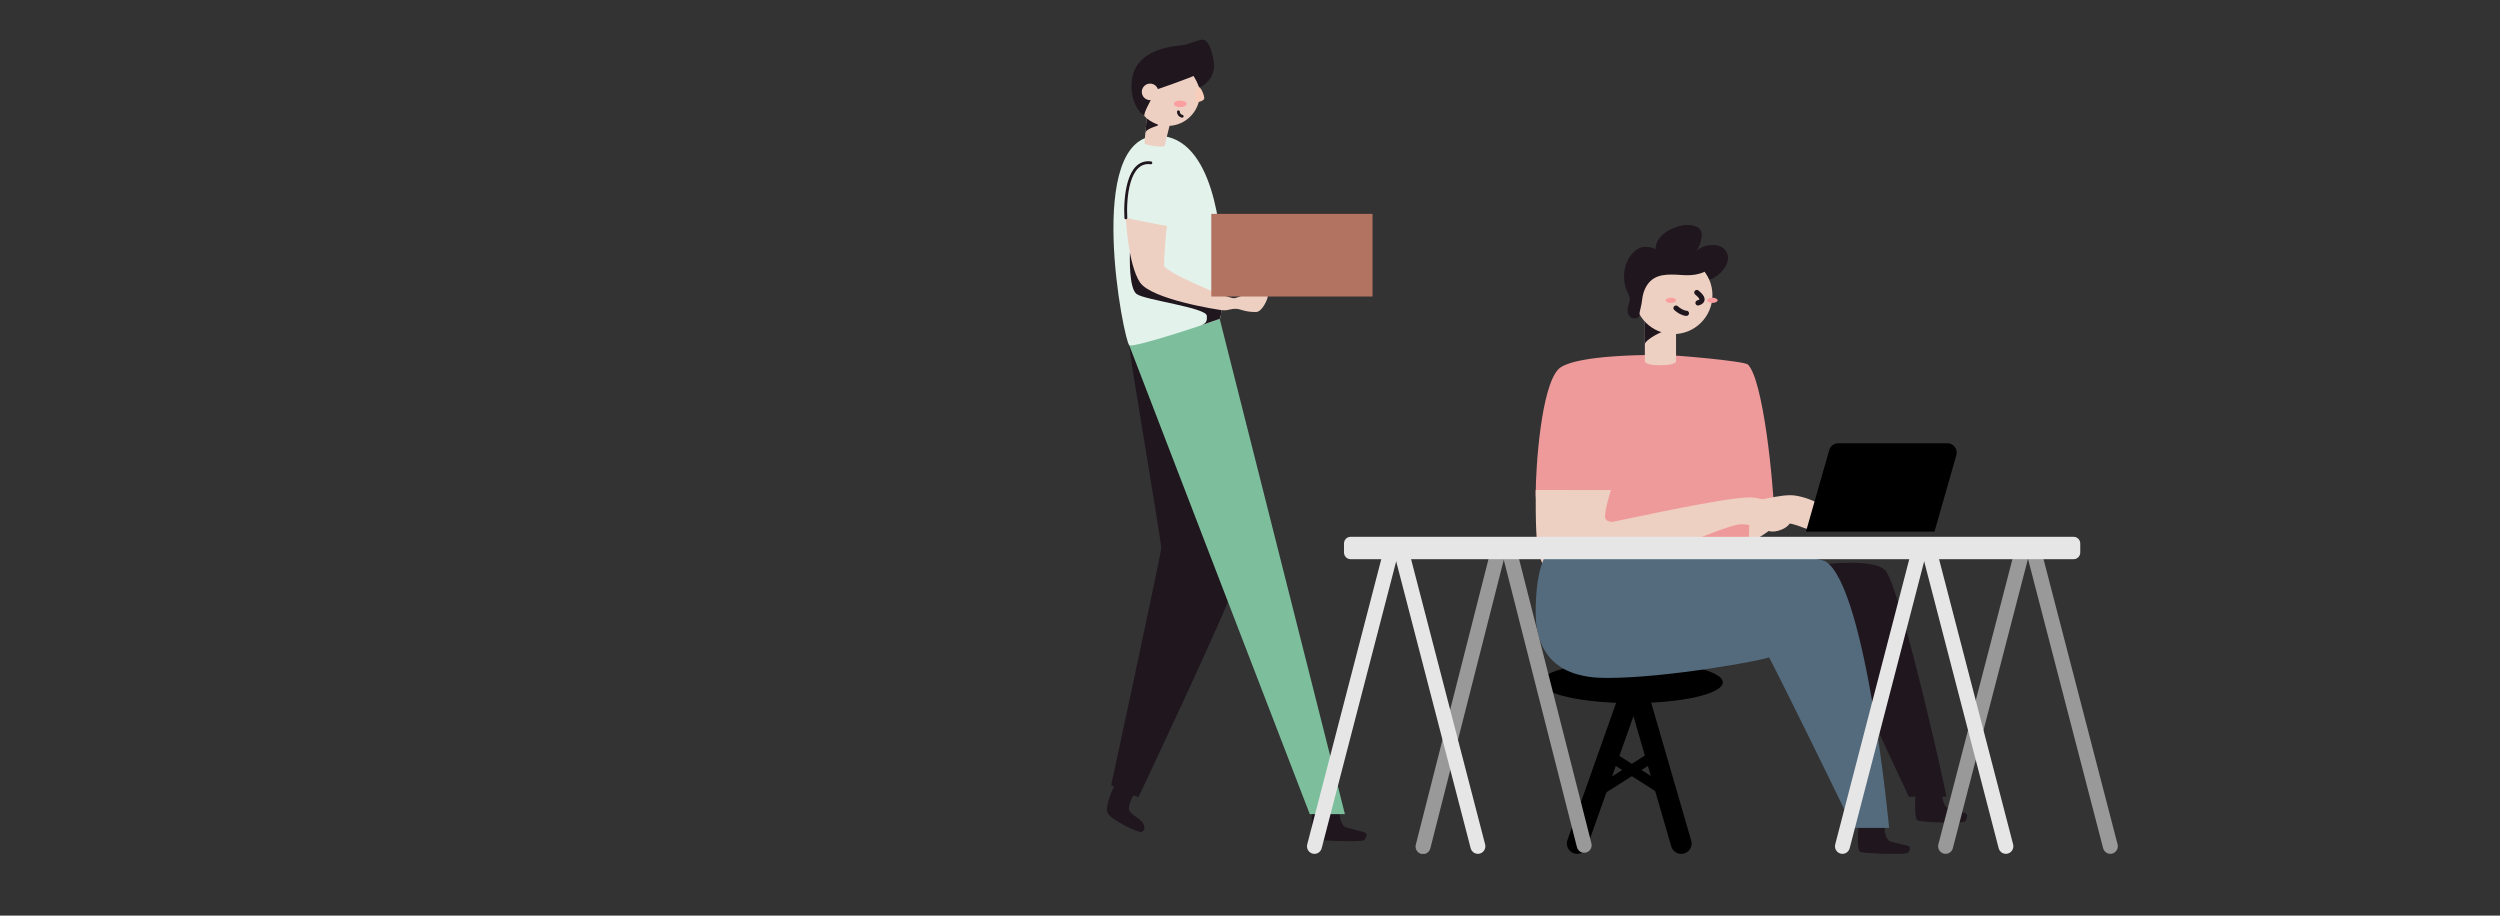 <svg width="314" height="115" viewBox="0 0 314 115" fill="none" xmlns="http://www.w3.org/2000/svg">
<rect x="0" y="0" width="314" height="115" fill="#333333" stroke="none"/>
<g clip-path="url(#clip0_8997_281197)">
<path d="M219.774 67.16L222.913 66.043C222.778 60.363 221.439 47.673 219.538 45.786C219.091 45.344 210.252 44.574 208.675 44.574C199.265 44.574 196.474 45.639 195.766 46.343C193.568 48.523 192.883 58.621 192.883 62.158C192.883 65.694 202.956 67.528 202.956 67.528L214.763 68.333C214.763 68.333 217.353 68.598 219.593 68.729C219.642 68.048 219.774 67.16 219.774 67.16Z" fill="#EF9A9A"/>
<path d="M224.911 62.199C223.66 62.199 222.628 62.478 219.796 62.999L219.648 68.075C222.335 67.061 222.958 65.652 223.737 65.652C225.683 65.652 226.7 66.592 227.849 66.592C228.651 66.592 230.094 66.002 230.094 65.201C230.094 63.522 226.462 62.199 224.911 62.199Z" fill="#EED0C3"/>
<path d="M210.511 45.377C210.511 46.037 206.594 46.057 206.594 45.377V40.004H210.511V45.377Z" fill="#EED0C3"/>
<path d="M209.205 41.544C208.851 41.544 206.594 42.65 206.594 43.268V40.004C207.156 40.004 209.205 41.544 209.205 41.544Z" fill="#1F161E"/>
<path d="M210.185 41.962C212.889 41.962 215.082 39.77 215.082 37.066C215.082 34.362 212.889 32.17 210.185 32.17C207.481 32.17 205.289 34.362 205.289 37.066C205.289 39.77 207.481 41.962 210.185 41.962Z" fill="#EED0C3"/>
<path d="M215.244 33.16C214.629 34.126 213.344 34.569 211.952 34.569C210.766 34.569 209.038 34.228 207.809 34.921C207.144 35.292 206.381 36.136 206.227 37.825C206.227 38.114 205.896 39.235 205.896 39.597C205.896 39.844 205.615 40.005 205.146 40.005C204.904 40.005 204.427 39.617 204.427 39.026C204.427 38.342 204.702 38.099 204.702 37.519C204.702 36.938 203.984 36.38 203.984 34.767C203.984 32.444 205.483 31.013 206.544 31.013C207.511 31.013 207.814 31.235 207.936 31.33C207.936 29.218 210.747 28.254 211.862 28.254C213.136 28.254 213.736 28.771 213.736 29.429C213.736 30.479 213.23 31.371 212.973 31.571C213.554 31.054 214.309 30.769 215.09 30.772C216.55 30.772 217.041 31.721 217.041 32.37C217.041 33.781 215.33 35.088 214.693 35.088C214.533 34.752 214.345 34.431 214.131 34.126" fill="#1F161E"/>
<path d="M215.079 38.045C215.439 38.045 215.731 37.899 215.731 37.719C215.731 37.539 215.439 37.393 215.079 37.393C214.718 37.393 214.426 37.539 214.426 37.719C214.426 37.899 214.718 38.045 215.079 38.045Z" fill="#FA9E9F"/>
<path d="M209.856 38.045C210.217 38.045 210.509 37.899 210.509 37.719C210.509 37.539 210.217 37.393 209.856 37.393C209.495 37.393 209.203 37.539 209.203 37.719C209.203 37.899 209.495 38.045 209.856 38.045Z" fill="#FA9E9F"/>
<path d="M213.121 36.738C213.329 36.928 214.387 37.722 213.27 38.044" stroke="#1F161E" stroke-width="0.653" stroke-miterlimit="10" stroke-linecap="round"/>
<path d="M211.813 39.35C211.424 39.35 210.824 39.006 210.508 38.697" stroke="#1F161E" stroke-width="0.653" stroke-miterlimit="10" stroke-linecap="round"/>
<path d="M192.883 61.547C192.883 69.644 192.963 71.992 196.431 71.992C204.424 71.992 216.507 65.844 218.661 65.844C220.564 65.844 221.557 66.764 222.68 66.764C223.462 66.764 224.872 66.186 224.872 65.405C224.872 63.762 221.323 62.469 219.81 62.469C216.404 62.469 202.812 65.547 202.48 65.547C202.149 65.547 201.59 65.412 201.59 64.888C201.59 63.938 202.254 61.742 202.34 61.55L192.883 61.547Z" fill="#EED0C3"/>
<path d="M242.975 66.77H226.828L229.753 56.523C229.827 56.276 229.976 56.06 230.18 55.906C230.384 55.753 230.631 55.671 230.885 55.672H244.586C244.766 55.669 244.944 55.709 245.106 55.789C245.269 55.868 245.41 55.985 245.52 56.13C245.63 56.276 245.705 56.445 245.739 56.625C245.773 56.805 245.766 56.991 245.717 57.167L242.975 66.77Z" fill="black"/>
<path d="M164.794 101.98C164.794 102.41 164.541 105.124 165.044 105.373C165.547 105.623 171.083 105.776 171.333 105.526C171.583 105.277 171.736 104.748 171.51 104.595C171.283 104.442 169.148 104.02 168.845 103.817C168.542 103.614 168.152 102.553 168.302 101.98" fill="#1F161E"/>
<path d="M141.832 43.379C141.775 44.078 145.879 68.061 145.852 68.833C145.826 69.604 139.566 98.621 139.566 98.621L142.981 100.144C142.981 100.144 154.517 75.745 154.71 74.198C154.903 72.651 143.647 43.372 141.832 43.379Z" fill="#1F161E"/>
<path d="M141.836 43.379C142.096 44.111 164.508 102.257 164.508 102.257H168.922L153.195 40.053L141.836 43.379Z" fill="#7DBF9D"/>
<path d="M145.41 17.053C152.596 17.053 153.405 30.066 153.405 31.898C153.405 33.731 153.642 39.473 153.205 40.042C152.572 40.341 142.512 43.701 141.846 43.368C141.18 43.035 136.053 17.053 145.41 17.053Z" fill="#E3F2EB"/>
<path d="M141.912 31.723C141.912 32.311 141.782 36.18 142.755 36.928C143.728 37.677 151.576 38.645 151.576 39.669C151.576 40.109 151.719 40.581 150.75 40.904C151.389 40.687 153.195 40.042 153.195 40.042C153.342 39.698 153.412 39.325 153.398 38.951C153.225 38.795 141.912 31.723 141.912 31.723Z" fill="#1F161E"/>
<path d="M147.24 14.419L144.129 13.754C144.129 13.754 143.783 17.616 143.743 17.948C143.703 18.281 146.258 18.581 146.298 18.281C146.338 17.982 147.24 14.419 147.24 14.419Z" fill="#EED0C3"/>
<path d="M144.025 14.855C144.025 14.782 145.025 15.434 145.424 15.63C145.824 15.827 143.975 16.003 143.855 16.721C143.905 16.189 144.019 14.975 144.025 14.855Z" fill="#1F161E"/>
<path d="M146.649 15.816C148.884 15.816 150.696 14.006 150.696 11.774C150.696 9.542 148.884 7.732 146.649 7.732C144.414 7.732 142.602 9.542 142.602 11.774C142.602 14.006 144.414 15.816 146.649 15.816Z" fill="#EED0C3"/>
<path d="M146.58 28.343C146.447 29.009 146.194 32.398 146.204 33.386C146.624 34.311 153.482 37.218 154.915 37.458C155.481 37.441 155.794 37.125 156.147 37.125C156.987 37.142 159.235 36.999 159.235 37.242C159.235 37.484 158.569 39.191 157.736 39.191C156.334 39.191 155.854 38.825 155.325 38.792C154.578 38.745 154.299 39.015 153.636 38.971C152.973 38.928 144.605 37.591 143.182 35.472C141.707 33.27 141.404 27.625 141.41 27.355C141.79 27.459 146.024 28.343 146.58 28.343Z" fill="#EED0C3"/>
<path d="M141.406 27.36C141.273 24.902 141.639 20.066 144.547 20.451" stroke="#1F161E" stroke-width="0.359" stroke-miterlimit="10" stroke-linecap="round"/>
<path d="M139.969 98.666C139.843 98.942 138.687 101.347 139.147 102.169C139.606 102.99 142.971 104.64 143.374 104.497C143.777 104.354 143.86 103.912 143.544 103.366C143.227 102.821 141.988 102.265 141.831 101.79C141.675 101.314 142.105 100.027 142.551 99.747" fill="#1F161E"/>
<path d="M148.241 13.454C148.681 13.454 149.038 13.269 149.038 13.041C149.038 12.814 148.681 12.629 148.241 12.629C147.802 12.629 147.445 12.814 147.445 13.041C147.445 13.269 147.802 13.454 148.241 13.454Z" fill="#FA9E9F"/>
<path d="M143.742 14.528C143.019 14.195 142.113 12.752 142.113 10.793C142.113 5.72 148.256 5.803 148.879 5.617C149.502 5.43 150.751 4.975 151.054 4.975C152.073 4.975 152.493 7.755 152.493 8.205C152.493 9.958 151.041 10.902 150.621 10.959C150.428 10.466 150.192 9.992 149.915 9.542C149.638 9.691 145.534 11.205 144.828 11.375C145.035 12.13 143.636 13.869 143.742 14.528Z" fill="#1F161E"/>
<path d="M150.584 10.963C150.881 10.963 151.314 12.127 151.251 12.39C151.187 12.653 150.534 12.856 150.274 12.846C150.015 12.836 150.158 10.963 150.584 10.963Z" fill="#F8CDBA"/>
<path d="M148.008 14.043C148.008 14.178 148.056 14.308 148.143 14.41C148.23 14.512 148.351 14.58 148.484 14.602" stroke="#1F161E" stroke-width="0.359" stroke-miterlimit="10" stroke-linecap="round"/>
<path d="M144.449 12.576C145.023 12.576 145.489 12.111 145.489 11.538C145.489 10.965 145.023 10.5 144.449 10.5C143.875 10.5 143.41 10.965 143.41 11.538C143.41 12.111 143.875 12.576 144.449 12.576Z" fill="#EED0C3"/>
<path d="M172.39 26.863H152.137V37.248H172.39V26.863Z" fill="#B37361"/>
<g clip-path="url(#clip1_8997_281197)">
<path d="M204.96 88.312C211.269 88.312 216.384 87.143 216.384 85.701C216.384 84.259 211.269 83.09 204.96 83.09C198.65 83.09 193.535 84.259 193.535 85.701C193.535 87.143 198.65 88.312 204.96 88.312Z" fill="black"/>
<path d="M205.287 85.701L198.105 105.939" stroke="black" stroke-width="2.611" stroke-miterlimit="10" stroke-linecap="round"/>
<path d="M205.285 85.701L211.161 105.939" stroke="black" stroke-width="2.611" stroke-miterlimit="10" stroke-linecap="round"/>
<path d="M200.715 99.412L207.896 94.842" stroke="black" stroke-width="1.306" stroke-miterlimit="10" stroke-linecap="round"/>
<path d="M202.02 94.842L209.201 99.412" stroke="black" stroke-width="1.306" stroke-miterlimit="10" stroke-linecap="round"/>
<path d="M233.416 103.98C233.416 104.363 233.176 106.773 233.653 106.996C234.13 107.218 239.373 107.354 239.611 107.13C239.848 106.906 239.991 106.438 239.783 106.304C239.575 106.17 237.545 105.791 237.269 105.612C236.994 105.433 236.613 104.484 236.753 103.98" fill="#1F161E"/>
<path d="M225.523 71.426C226.38 71.174 234.901 69.792 236.757 71.608C238.613 73.424 244.456 99.464 244.456 100.063H239.751L233.401 86.476" fill="#1F161E"/>
<path d="M194.393 68.915C194.177 69.982 192.883 71.127 192.883 76.94C192.883 84.978 199.529 85.148 201.915 85.148C209.35 85.148 221.377 82.959 222.189 82.558C222.729 83.451 232.658 103.533 232.704 103.981H237.275C237.275 103.981 234.442 73.938 229.329 70.531C227.669 69.436 198.205 68.266 194.393 68.915Z" fill="#546B7D"/>
<path d="M240.599 99.41C240.599 99.871 240.36 102.76 240.837 103.029C241.314 103.298 246.557 103.457 246.794 103.19C247.032 102.923 247.175 102.36 246.967 102.199C246.758 102.039 244.728 101.582 244.453 101.368C244.177 101.153 243.797 100.014 243.936 99.41" fill="#1F161E"/>
<path d="M264.152 106.533C264.284 107.041 264.797 107.344 265.299 107.21C265.8 107.077 266.1 106.557 265.968 106.049L256.578 69.886C256.447 69.378 255.933 69.075 255.432 69.208C254.93 69.342 254.63 69.862 254.762 70.37L264.152 106.533Z" fill="#999999"/>
<path d="M254.667 70.37C254.799 69.862 254.5 69.342 253.998 69.209C253.496 69.075 252.983 69.379 252.851 69.886L243.461 106.049C243.329 106.557 243.629 107.077 244.131 107.211C244.632 107.344 245.146 107.041 245.278 106.533L254.667 70.37Z" fill="#999999"/>
<path d="M241.71 70.372C241.842 69.864 241.543 69.344 241.041 69.21C240.539 69.077 240.026 69.38 239.894 69.888L230.504 106.051C230.372 106.559 230.672 107.079 231.174 107.213C231.675 107.346 232.189 107.043 232.321 106.535L241.71 70.372Z" fill="#E6E6E6"/>
<path d="M251.031 106.533C251.163 107.041 251.676 107.344 252.178 107.21C252.679 107.077 252.979 106.557 252.847 106.049L243.457 69.886C243.326 69.378 242.812 69.075 242.31 69.208C241.809 69.342 241.509 69.862 241.641 70.37L251.031 106.533Z" fill="#E6E6E6"/>
<path d="M188.88 70.292C189.01 69.783 188.707 69.263 188.204 69.132C187.701 69.001 187.188 69.307 187.058 69.817L177.826 106.087C177.696 106.596 177.999 107.116 178.502 107.247C179.005 107.378 179.518 107.072 179.648 106.562L188.88 70.292Z" fill="#999999"/>
<path d="M198.061 106.395C198.19 106.904 198.703 107.211 199.206 107.079C199.709 106.948 200.012 106.429 199.882 105.92L190.65 69.649C190.52 69.14 190.008 68.834 189.505 68.965C189.001 69.096 188.699 69.615 188.828 70.125L198.061 106.395Z" fill="#999999"/>
<path d="M260.449 67.422H169.635C169.177 67.422 168.805 67.799 168.805 68.263V69.394C168.805 69.859 169.177 70.235 169.635 70.235H260.449C260.908 70.235 261.28 69.859 261.28 69.394V68.263C261.28 67.799 260.908 67.422 260.449 67.422Z" fill="#E6E6E6"/>
<path d="M175.394 70.374C175.526 69.866 175.226 69.346 174.725 69.212C174.223 69.079 173.71 69.382 173.578 69.89L164.188 106.053C164.056 106.561 164.356 107.081 164.857 107.215C165.359 107.348 165.872 107.045 166.004 106.537L175.394 70.374Z" fill="#E6E6E6"/>
<path d="M184.714 106.533C184.846 107.041 185.36 107.344 185.861 107.21C186.363 107.077 186.663 106.557 186.531 106.049L177.141 69.886C177.009 69.378 176.496 69.075 175.994 69.208C175.493 69.342 175.193 69.862 175.325 70.37L184.714 106.533Z" fill="#E6E6E6"/>
</g>
</g>
<defs>
<clipPath id="clip0_8997_281197">
<path d="M0 8C0 3.582 3.582 0 8 0H306C310.418 0 314 3.582 314 8V115H0V8Z" fill="white"/>
</clipPath>
<clipPath id="clip1_8997_281197">
<rect width="101.842" height="39.823" fill="white" transform="translate(164.156 67.422)"/>
</clipPath>
</defs>
</svg>
